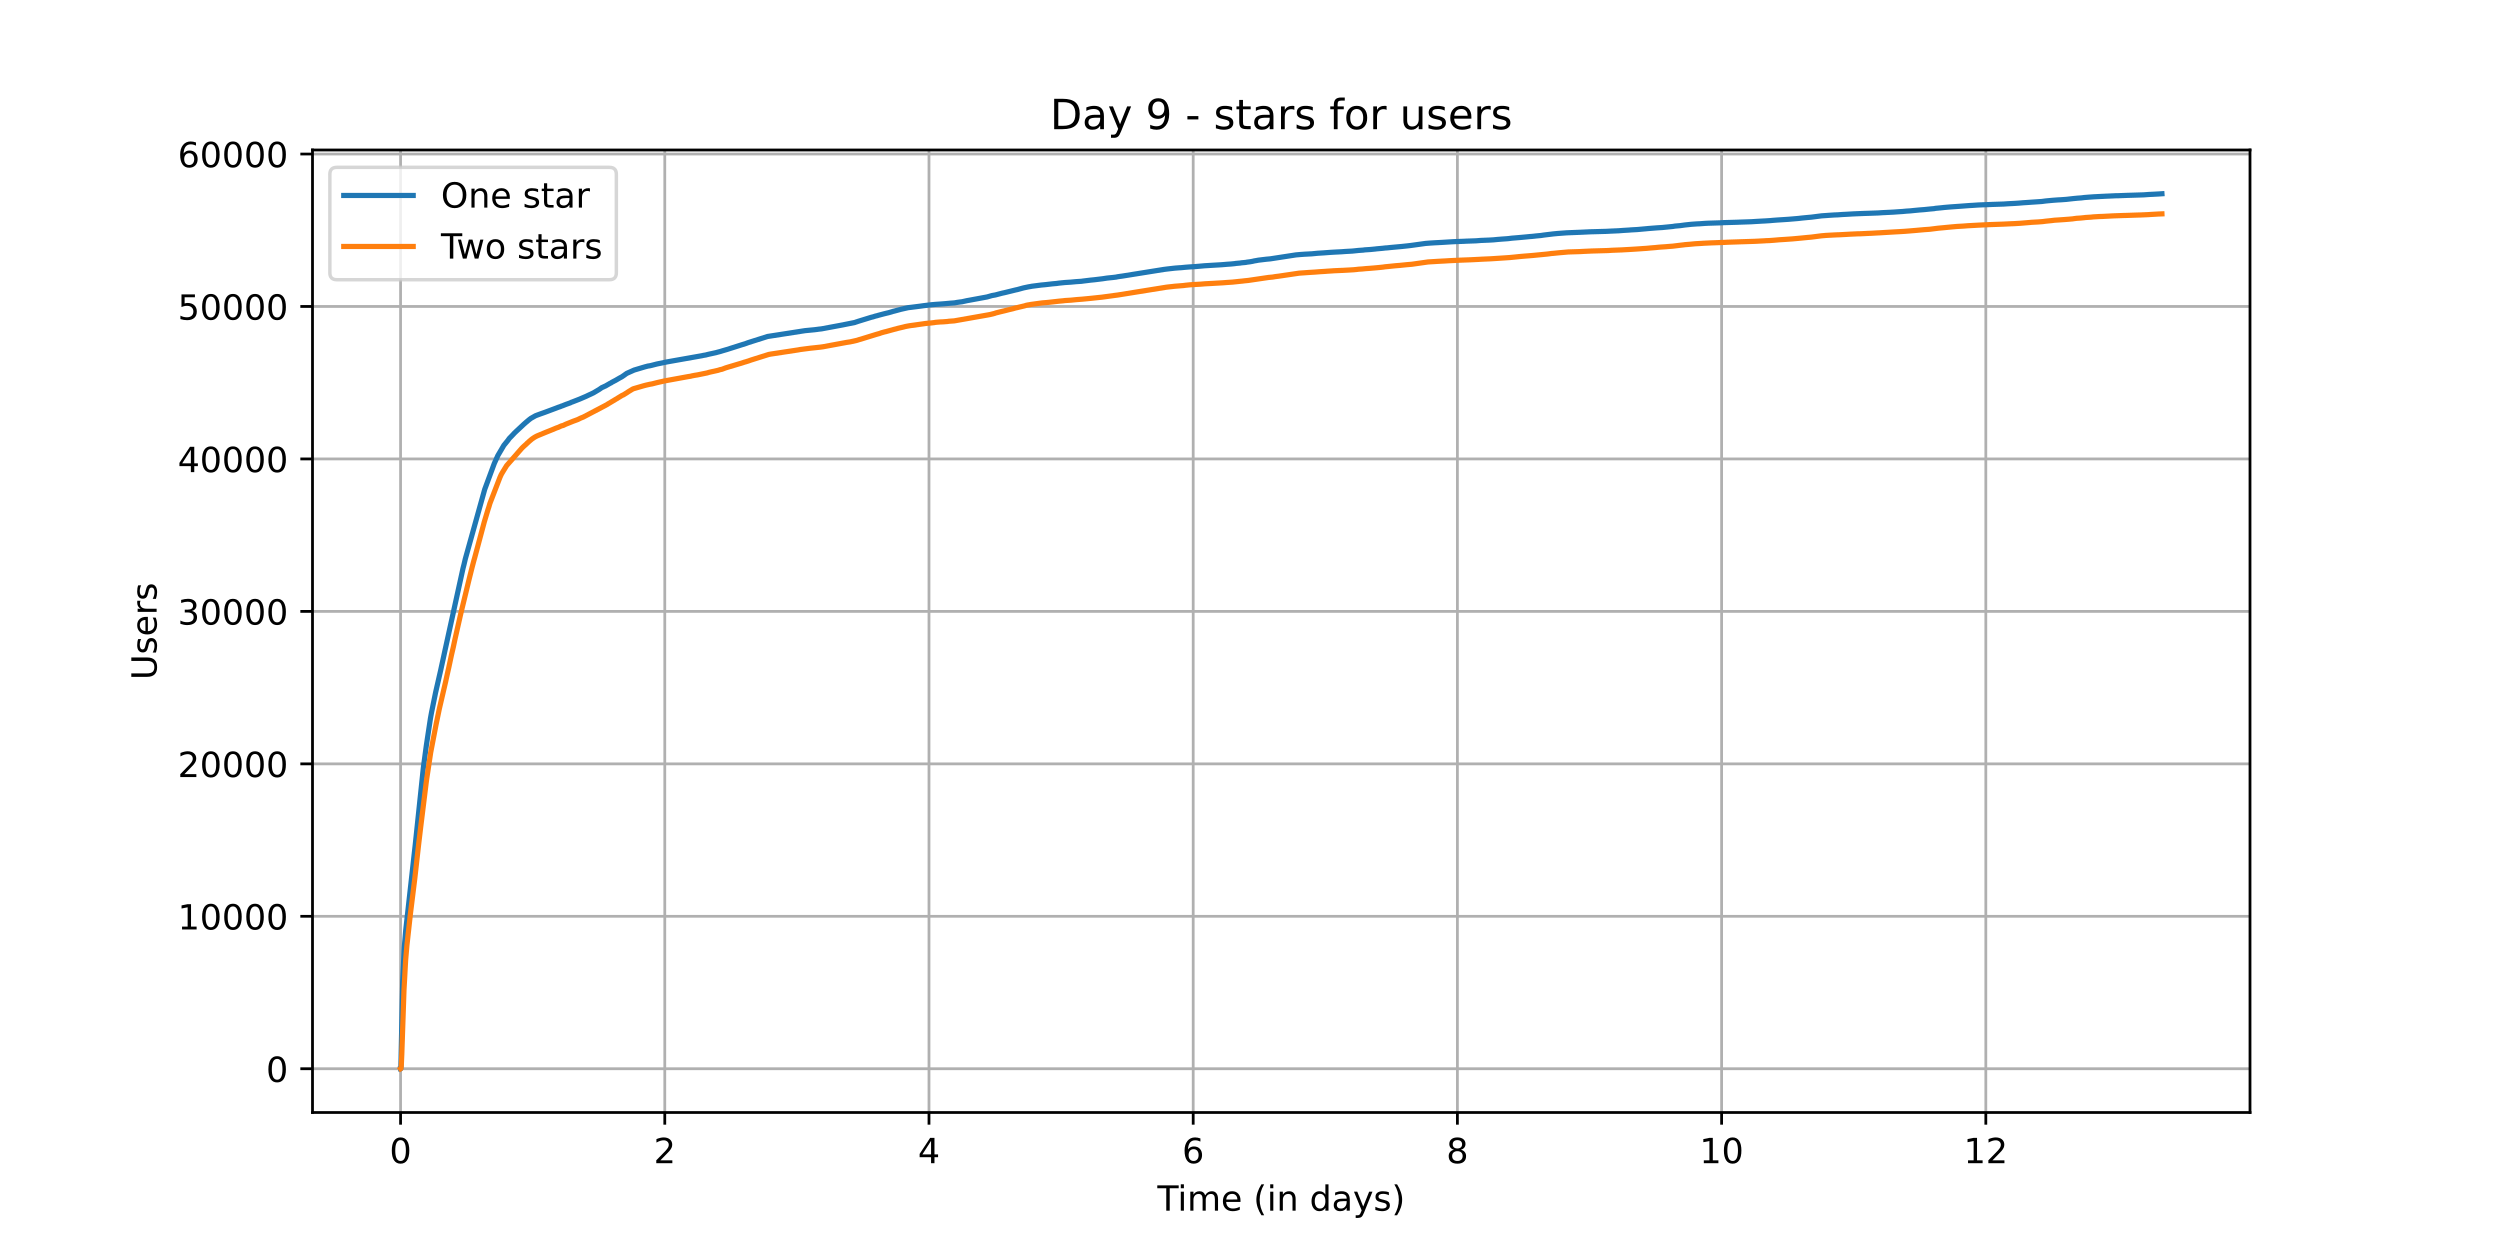 <?xml version="1.0" encoding="utf-8" standalone="no"?>
<!DOCTYPE svg PUBLIC "-//W3C//DTD SVG 1.1//EN"
  "http://www.w3.org/Graphics/SVG/1.1/DTD/svg11.dtd">
<!-- Created with matplotlib (https://matplotlib.org/) -->
<svg height="360pt" version="1.1" viewBox="0 0 720 360" width="720pt" xmlns="http://www.w3.org/2000/svg" xmlns:xlink="http://www.w3.org/1999/xlink">
 <defs>
  <style type="text/css">*{stroke-linecap:butt;stroke-linejoin:round;}</style>
 </defs>
 <g id="figure_1">
  <g id="patch_1">
   <path d="M 0 360 
L 720 360 
L 720 0 
L 0 0 
z
" style="fill:#ffffff;"/>
  </g>
  <g id="axes_1">
   <g id="patch_2">
    <path d="M 90 320.4 
L 648 320.4 
L 648 43.2 
L 90 43.2 
z
" style="fill:#ffffff;"/>
   </g>
   <g id="matplotlib.axis_1">
    <g id="xtick_1">
     <g id="line2d_1">
      <path clip-path="url(#p2c0471c2f9)" d="M 115.364 320.4 
L 115.364 43.2 
" style="fill:none;stroke:#b0b0b0;stroke-linecap:square;stroke-width:0.8;"/>
     </g>
     <g id="line2d_2">
      <defs>
       <path d="M 0 0 
L 0 3.5 
" id="m40b44bd8a4" style="stroke:#000000;stroke-width:0.8;"/>
      </defs>
      <g>
       <use style="stroke:#000000;stroke-width:0.8;" x="115.364" xlink:href="#m40b44bd8a4" y="320.4"/>
      </g>
     </g>
     <g id="text_1">
      <!-- 0 -->
      <g transform="translate(112.182 334.998)scale(0.1 -0.1)">
       <defs>
        <path d="M 31.781 66.406 
Q 24.172 66.406 20.328 58.906 
Q 16.5 51.422 16.5 36.375 
Q 16.5 21.391 20.328 13.891 
Q 24.172 6.391 31.781 6.391 
Q 39.453 6.391 43.281 13.891 
Q 47.125 21.391 47.125 36.375 
Q 47.125 51.422 43.281 58.906 
Q 39.453 66.406 31.781 66.406 
z
M 31.781 74.219 
Q 44.047 74.219 50.516 64.516 
Q 56.984 54.828 56.984 36.375 
Q 56.984 17.969 50.516 8.266 
Q 44.047 -1.422 31.781 -1.422 
Q 19.531 -1.422 13.062 8.266 
Q 6.594 17.969 6.594 36.375 
Q 6.594 54.828 13.062 64.516 
Q 19.531 74.219 31.781 74.219 
z
" id="DejaVuSans-48"/>
       </defs>
       <use xlink:href="#DejaVuSans-48"/>
      </g>
     </g>
    </g>
    <g id="xtick_2">
     <g id="line2d_3">
      <path clip-path="url(#p2c0471c2f9)" d="M 191.456 320.4 
L 191.456 43.2 
" style="fill:none;stroke:#b0b0b0;stroke-linecap:square;stroke-width:0.8;"/>
     </g>
     <g id="line2d_4">
      <g>
       <use style="stroke:#000000;stroke-width:0.8;" x="191.456" xlink:href="#m40b44bd8a4" y="320.4"/>
      </g>
     </g>
     <g id="text_2">
      <!-- 2 -->
      <g transform="translate(188.274 334.998)scale(0.1 -0.1)">
       <defs>
        <path d="M 19.188 8.297 
L 53.609 8.297 
L 53.609 0 
L 7.328 0 
L 7.328 8.297 
Q 12.938 14.109 22.625 23.891 
Q 32.328 33.688 34.812 36.531 
Q 39.547 41.844 41.422 45.531 
Q 43.312 49.219 43.312 52.781 
Q 43.312 58.594 39.234 62.25 
Q 35.156 65.922 28.609 65.922 
Q 23.969 65.922 18.812 64.312 
Q 13.672 62.703 7.812 59.422 
L 7.812 69.391 
Q 13.766 71.781 18.938 73 
Q 24.125 74.219 28.422 74.219 
Q 39.75 74.219 46.484 68.547 
Q 53.219 62.891 53.219 53.422 
Q 53.219 48.922 51.531 44.891 
Q 49.859 40.875 45.406 35.406 
Q 44.188 33.984 37.641 27.219 
Q 31.109 20.453 19.188 8.297 
z
" id="DejaVuSans-50"/>
       </defs>
       <use xlink:href="#DejaVuSans-50"/>
      </g>
     </g>
    </g>
    <g id="xtick_3">
     <g id="line2d_5">
      <path clip-path="url(#p2c0471c2f9)" d="M 267.548 320.4 
L 267.548 43.2 
" style="fill:none;stroke:#b0b0b0;stroke-linecap:square;stroke-width:0.8;"/>
     </g>
     <g id="line2d_6">
      <g>
       <use style="stroke:#000000;stroke-width:0.8;" x="267.548" xlink:href="#m40b44bd8a4" y="320.4"/>
      </g>
     </g>
     <g id="text_3">
      <!-- 4 -->
      <g transform="translate(264.366 334.998)scale(0.1 -0.1)">
       <defs>
        <path d="M 37.797 64.312 
L 12.891 25.391 
L 37.797 25.391 
z
M 35.203 72.906 
L 47.609 72.906 
L 47.609 25.391 
L 58.016 25.391 
L 58.016 17.188 
L 47.609 17.188 
L 47.609 0 
L 37.797 0 
L 37.797 17.188 
L 4.891 17.188 
L 4.891 26.703 
z
" id="DejaVuSans-52"/>
       </defs>
       <use xlink:href="#DejaVuSans-52"/>
      </g>
     </g>
    </g>
    <g id="xtick_4">
     <g id="line2d_7">
      <path clip-path="url(#p2c0471c2f9)" d="M 343.64 320.4 
L 343.64 43.2 
" style="fill:none;stroke:#b0b0b0;stroke-linecap:square;stroke-width:0.8;"/>
     </g>
     <g id="line2d_8">
      <g>
       <use style="stroke:#000000;stroke-width:0.8;" x="343.64" xlink:href="#m40b44bd8a4" y="320.4"/>
      </g>
     </g>
     <g id="text_4">
      <!-- 6 -->
      <g transform="translate(340.458 334.998)scale(0.1 -0.1)">
       <defs>
        <path d="M 33.016 40.375 
Q 26.375 40.375 22.484 35.828 
Q 18.609 31.297 18.609 23.391 
Q 18.609 15.531 22.484 10.953 
Q 26.375 6.391 33.016 6.391 
Q 39.656 6.391 43.531 10.953 
Q 47.406 15.531 47.406 23.391 
Q 47.406 31.297 43.531 35.828 
Q 39.656 40.375 33.016 40.375 
z
M 52.594 71.297 
L 52.594 62.312 
Q 48.875 64.062 45.094 64.984 
Q 41.312 65.922 37.594 65.922 
Q 27.828 65.922 22.672 59.328 
Q 17.531 52.734 16.797 39.406 
Q 19.672 43.656 24.016 45.922 
Q 28.375 48.188 33.594 48.188 
Q 44.578 48.188 50.953 41.516 
Q 57.328 34.859 57.328 23.391 
Q 57.328 12.156 50.688 5.359 
Q 44.047 -1.422 33.016 -1.422 
Q 20.359 -1.422 13.672 8.266 
Q 6.984 17.969 6.984 36.375 
Q 6.984 53.656 15.188 63.938 
Q 23.391 74.219 37.203 74.219 
Q 40.922 74.219 44.703 73.484 
Q 48.484 72.75 52.594 71.297 
z
" id="DejaVuSans-54"/>
       </defs>
       <use xlink:href="#DejaVuSans-54"/>
      </g>
     </g>
    </g>
    <g id="xtick_5">
     <g id="line2d_9">
      <path clip-path="url(#p2c0471c2f9)" d="M 419.731 320.4 
L 419.731 43.2 
" style="fill:none;stroke:#b0b0b0;stroke-linecap:square;stroke-width:0.8;"/>
     </g>
     <g id="line2d_10">
      <g>
       <use style="stroke:#000000;stroke-width:0.8;" x="419.731" xlink:href="#m40b44bd8a4" y="320.4"/>
      </g>
     </g>
     <g id="text_5">
      <!-- 8 -->
      <g transform="translate(416.55 334.998)scale(0.1 -0.1)">
       <defs>
        <path d="M 31.781 34.625 
Q 24.75 34.625 20.719 30.859 
Q 16.703 27.094 16.703 20.516 
Q 16.703 13.922 20.719 10.156 
Q 24.75 6.391 31.781 6.391 
Q 38.812 6.391 42.859 10.172 
Q 46.922 13.969 46.922 20.516 
Q 46.922 27.094 42.891 30.859 
Q 38.875 34.625 31.781 34.625 
z
M 21.922 38.812 
Q 15.578 40.375 12.031 44.719 
Q 8.5 49.078 8.5 55.328 
Q 8.5 64.062 14.719 69.141 
Q 20.953 74.219 31.781 74.219 
Q 42.672 74.219 48.875 69.141 
Q 55.078 64.062 55.078 55.328 
Q 55.078 49.078 51.531 44.719 
Q 48 40.375 41.703 38.812 
Q 48.828 37.156 52.797 32.312 
Q 56.781 27.484 56.781 20.516 
Q 56.781 9.906 50.312 4.234 
Q 43.844 -1.422 31.781 -1.422 
Q 19.734 -1.422 13.25 4.234 
Q 6.781 9.906 6.781 20.516 
Q 6.781 27.484 10.781 32.312 
Q 14.797 37.156 21.922 38.812 
z
M 18.312 54.391 
Q 18.312 48.734 21.844 45.562 
Q 25.391 42.391 31.781 42.391 
Q 38.141 42.391 41.719 45.562 
Q 45.312 48.734 45.312 54.391 
Q 45.312 60.062 41.719 63.234 
Q 38.141 66.406 31.781 66.406 
Q 25.391 66.406 21.844 63.234 
Q 18.312 60.062 18.312 54.391 
z
" id="DejaVuSans-56"/>
       </defs>
       <use xlink:href="#DejaVuSans-56"/>
      </g>
     </g>
    </g>
    <g id="xtick_6">
     <g id="line2d_11">
      <path clip-path="url(#p2c0471c2f9)" d="M 495.823 320.4 
L 495.823 43.2 
" style="fill:none;stroke:#b0b0b0;stroke-linecap:square;stroke-width:0.8;"/>
     </g>
     <g id="line2d_12">
      <g>
       <use style="stroke:#000000;stroke-width:0.8;" x="495.823" xlink:href="#m40b44bd8a4" y="320.4"/>
      </g>
     </g>
     <g id="text_6">
      <!-- 10 -->
      <g transform="translate(489.461 334.998)scale(0.1 -0.1)">
       <defs>
        <path d="M 12.406 8.297 
L 28.516 8.297 
L 28.516 63.922 
L 10.984 60.406 
L 10.984 69.391 
L 28.422 72.906 
L 38.281 72.906 
L 38.281 8.297 
L 54.391 8.297 
L 54.391 0 
L 12.406 0 
z
" id="DejaVuSans-49"/>
       </defs>
       <use xlink:href="#DejaVuSans-49"/>
       <use x="63.623" xlink:href="#DejaVuSans-48"/>
      </g>
     </g>
    </g>
    <g id="xtick_7">
     <g id="line2d_13">
      <path clip-path="url(#p2c0471c2f9)" d="M 571.915 320.4 
L 571.915 43.2 
" style="fill:none;stroke:#b0b0b0;stroke-linecap:square;stroke-width:0.8;"/>
     </g>
     <g id="line2d_14">
      <g>
       <use style="stroke:#000000;stroke-width:0.8;" x="571.915" xlink:href="#m40b44bd8a4" y="320.4"/>
      </g>
     </g>
     <g id="text_7">
      <!-- 12 -->
      <g transform="translate(565.553 334.998)scale(0.1 -0.1)">
       <use xlink:href="#DejaVuSans-49"/>
       <use x="63.623" xlink:href="#DejaVuSans-50"/>
      </g>
     </g>
    </g>
    <g id="text_8">
     <!-- Time (in days) -->
     <g transform="translate(333.327 348.677)scale(0.1 -0.1)">
      <defs>
       <path d="M -0.297 72.906 
L 61.375 72.906 
L 61.375 64.594 
L 35.5 64.594 
L 35.5 0 
L 25.594 0 
L 25.594 64.594 
L -0.297 64.594 
z
" id="DejaVuSans-84"/>
       <path d="M 9.422 54.688 
L 18.406 54.688 
L 18.406 0 
L 9.422 0 
z
M 9.422 75.984 
L 18.406 75.984 
L 18.406 64.594 
L 9.422 64.594 
z
" id="DejaVuSans-105"/>
       <path d="M 52 44.188 
Q 55.375 50.25 60.062 53.125 
Q 64.75 56 71.094 56 
Q 79.641 56 84.281 50.016 
Q 88.922 44.047 88.922 33.016 
L 88.922 0 
L 79.891 0 
L 79.891 32.719 
Q 79.891 40.578 77.094 44.375 
Q 74.312 48.188 68.609 48.188 
Q 61.625 48.188 57.562 43.547 
Q 53.516 38.922 53.516 30.906 
L 53.516 0 
L 44.484 0 
L 44.484 32.719 
Q 44.484 40.625 41.703 44.406 
Q 38.922 48.188 33.109 48.188 
Q 26.219 48.188 22.156 43.531 
Q 18.109 38.875 18.109 30.906 
L 18.109 0 
L 9.078 0 
L 9.078 54.688 
L 18.109 54.688 
L 18.109 46.188 
Q 21.188 51.219 25.484 53.609 
Q 29.781 56 35.688 56 
Q 41.656 56 45.828 52.969 
Q 50 49.953 52 44.188 
z
" id="DejaVuSans-109"/>
       <path d="M 56.203 29.594 
L 56.203 25.203 
L 14.891 25.203 
Q 15.484 15.922 20.484 11.062 
Q 25.484 6.203 34.422 6.203 
Q 39.594 6.203 44.453 7.469 
Q 49.312 8.734 54.109 11.281 
L 54.109 2.781 
Q 49.266 0.734 44.188 -0.344 
Q 39.109 -1.422 33.891 -1.422 
Q 20.797 -1.422 13.156 6.188 
Q 5.516 13.812 5.516 26.812 
Q 5.516 40.234 12.766 48.109 
Q 20.016 56 32.328 56 
Q 43.359 56 49.781 48.891 
Q 56.203 41.797 56.203 29.594 
z
M 47.219 32.234 
Q 47.125 39.594 43.094 43.984 
Q 39.062 48.391 32.422 48.391 
Q 24.906 48.391 20.391 44.141 
Q 15.875 39.891 15.188 32.172 
z
" id="DejaVuSans-101"/>
       <path id="DejaVuSans-32"/>
       <path d="M 31 75.875 
Q 24.469 64.656 21.281 53.656 
Q 18.109 42.672 18.109 31.391 
Q 18.109 20.125 21.312 9.062 
Q 24.516 -2 31 -13.188 
L 23.188 -13.188 
Q 15.875 -1.703 12.234 9.375 
Q 8.594 20.453 8.594 31.391 
Q 8.594 42.281 12.203 53.312 
Q 15.828 64.359 23.188 75.875 
z
" id="DejaVuSans-40"/>
       <path d="M 54.891 33.016 
L 54.891 0 
L 45.906 0 
L 45.906 32.719 
Q 45.906 40.484 42.875 44.328 
Q 39.844 48.188 33.797 48.188 
Q 26.516 48.188 22.312 43.547 
Q 18.109 38.922 18.109 30.906 
L 18.109 0 
L 9.078 0 
L 9.078 54.688 
L 18.109 54.688 
L 18.109 46.188 
Q 21.344 51.125 25.703 53.562 
Q 30.078 56 35.797 56 
Q 45.219 56 50.047 50.172 
Q 54.891 44.344 54.891 33.016 
z
" id="DejaVuSans-110"/>
       <path d="M 45.406 46.391 
L 45.406 75.984 
L 54.391 75.984 
L 54.391 0 
L 45.406 0 
L 45.406 8.203 
Q 42.578 3.328 38.25 0.953 
Q 33.938 -1.422 27.875 -1.422 
Q 17.969 -1.422 11.734 6.484 
Q 5.516 14.406 5.516 27.297 
Q 5.516 40.188 11.734 48.094 
Q 17.969 56 27.875 56 
Q 33.938 56 38.25 53.625 
Q 42.578 51.266 45.406 46.391 
z
M 14.797 27.297 
Q 14.797 17.391 18.875 11.75 
Q 22.953 6.109 30.078 6.109 
Q 37.203 6.109 41.297 11.75 
Q 45.406 17.391 45.406 27.297 
Q 45.406 37.203 41.297 42.844 
Q 37.203 48.484 30.078 48.484 
Q 22.953 48.484 18.875 42.844 
Q 14.797 37.203 14.797 27.297 
z
" id="DejaVuSans-100"/>
       <path d="M 34.281 27.484 
Q 23.391 27.484 19.188 25 
Q 14.984 22.516 14.984 16.5 
Q 14.984 11.719 18.141 8.906 
Q 21.297 6.109 26.703 6.109 
Q 34.188 6.109 38.703 11.406 
Q 43.219 16.703 43.219 25.484 
L 43.219 27.484 
z
M 52.203 31.203 
L 52.203 0 
L 43.219 0 
L 43.219 8.297 
Q 40.141 3.328 35.547 0.953 
Q 30.953 -1.422 24.312 -1.422 
Q 15.922 -1.422 10.953 3.297 
Q 6 8.016 6 15.922 
Q 6 25.141 12.172 29.828 
Q 18.359 34.516 30.609 34.516 
L 43.219 34.516 
L 43.219 35.406 
Q 43.219 41.609 39.141 45 
Q 35.062 48.391 27.688 48.391 
Q 23 48.391 18.547 47.266 
Q 14.109 46.141 10.016 43.891 
L 10.016 52.203 
Q 14.938 54.109 19.578 55.047 
Q 24.219 56 28.609 56 
Q 40.484 56 46.344 49.844 
Q 52.203 43.703 52.203 31.203 
z
" id="DejaVuSans-97"/>
       <path d="M 32.172 -5.078 
Q 28.375 -14.844 24.75 -17.812 
Q 21.141 -20.797 15.094 -20.797 
L 7.906 -20.797 
L 7.906 -13.281 
L 13.188 -13.281 
Q 16.891 -13.281 18.938 -11.516 
Q 21 -9.766 23.484 -3.219 
L 25.094 0.875 
L 2.984 54.688 
L 12.5 54.688 
L 29.594 11.922 
L 46.688 54.688 
L 56.203 54.688 
z
" id="DejaVuSans-121"/>
       <path d="M 44.281 53.078 
L 44.281 44.578 
Q 40.484 46.531 36.375 47.5 
Q 32.281 48.484 27.875 48.484 
Q 21.188 48.484 17.844 46.438 
Q 14.5 44.391 14.5 40.281 
Q 14.5 37.156 16.891 35.375 
Q 19.281 33.594 26.516 31.984 
L 29.594 31.297 
Q 39.156 29.25 43.188 25.516 
Q 47.219 21.781 47.219 15.094 
Q 47.219 7.469 41.188 3.016 
Q 35.156 -1.422 24.609 -1.422 
Q 20.219 -1.422 15.453 -0.562 
Q 10.688 0.297 5.422 2 
L 5.422 11.281 
Q 10.406 8.688 15.234 7.391 
Q 20.062 6.109 24.812 6.109 
Q 31.156 6.109 34.562 8.281 
Q 37.984 10.453 37.984 14.406 
Q 37.984 18.062 35.516 20.016 
Q 33.062 21.969 24.703 23.781 
L 21.578 24.516 
Q 13.234 26.266 9.516 29.906 
Q 5.812 33.547 5.812 39.891 
Q 5.812 47.609 11.281 51.797 
Q 16.75 56 26.812 56 
Q 31.781 56 36.172 55.266 
Q 40.578 54.547 44.281 53.078 
z
" id="DejaVuSans-115"/>
       <path d="M 8.016 75.875 
L 15.828 75.875 
Q 23.141 64.359 26.781 53.312 
Q 30.422 42.281 30.422 31.391 
Q 30.422 20.453 26.781 9.375 
Q 23.141 -1.703 15.828 -13.188 
L 8.016 -13.188 
Q 14.5 -2 17.703 9.062 
Q 20.906 20.125 20.906 31.391 
Q 20.906 42.672 17.703 53.656 
Q 14.5 64.656 8.016 75.875 
z
" id="DejaVuSans-41"/>
      </defs>
      <use xlink:href="#DejaVuSans-84"/>
      <use x="57.959" xlink:href="#DejaVuSans-105"/>
      <use x="85.742" xlink:href="#DejaVuSans-109"/>
      <use x="183.154" xlink:href="#DejaVuSans-101"/>
      <use x="244.678" xlink:href="#DejaVuSans-32"/>
      <use x="276.465" xlink:href="#DejaVuSans-40"/>
      <use x="315.479" xlink:href="#DejaVuSans-105"/>
      <use x="343.262" xlink:href="#DejaVuSans-110"/>
      <use x="406.641" xlink:href="#DejaVuSans-32"/>
      <use x="438.428" xlink:href="#DejaVuSans-100"/>
      <use x="501.904" xlink:href="#DejaVuSans-97"/>
      <use x="563.184" xlink:href="#DejaVuSans-121"/>
      <use x="622.363" xlink:href="#DejaVuSans-115"/>
      <use x="674.463" xlink:href="#DejaVuSans-41"/>
     </g>
    </g>
   </g>
   <g id="matplotlib.axis_2">
    <g id="ytick_1">
     <g id="line2d_15">
      <path clip-path="url(#p2c0471c2f9)" d="M 90 307.8 
L 648 307.8 
" style="fill:none;stroke:#b0b0b0;stroke-linecap:square;stroke-width:0.8;"/>
     </g>
     <g id="line2d_16">
      <defs>
       <path d="M 0 0 
L -3.5 0 
" id="m65e3888f78" style="stroke:#000000;stroke-width:0.8;"/>
      </defs>
      <g>
       <use style="stroke:#000000;stroke-width:0.8;" x="90" xlink:href="#m65e3888f78" y="307.8"/>
      </g>
     </g>
     <g id="text_9">
      <!-- 0 -->
      <g transform="translate(76.638 311.599)scale(0.1 -0.1)">
       <use xlink:href="#DejaVuSans-48"/>
      </g>
     </g>
    </g>
    <g id="ytick_2">
     <g id="line2d_17">
      <path clip-path="url(#p2c0471c2f9)" d="M 90 263.894 
L 648 263.894 
" style="fill:none;stroke:#b0b0b0;stroke-linecap:square;stroke-width:0.8;"/>
     </g>
     <g id="line2d_18">
      <g>
       <use style="stroke:#000000;stroke-width:0.8;" x="90" xlink:href="#m65e3888f78" y="263.894"/>
      </g>
     </g>
     <g id="text_10">
      <!-- 10000 -->
      <g transform="translate(51.188 267.693)scale(0.1 -0.1)">
       <use xlink:href="#DejaVuSans-49"/>
       <use x="63.623" xlink:href="#DejaVuSans-48"/>
       <use x="127.246" xlink:href="#DejaVuSans-48"/>
       <use x="190.869" xlink:href="#DejaVuSans-48"/>
       <use x="254.492" xlink:href="#DejaVuSans-48"/>
      </g>
     </g>
    </g>
    <g id="ytick_3">
     <g id="line2d_19">
      <path clip-path="url(#p2c0471c2f9)" d="M 90 219.987 
L 648 219.987 
" style="fill:none;stroke:#b0b0b0;stroke-linecap:square;stroke-width:0.8;"/>
     </g>
     <g id="line2d_20">
      <g>
       <use style="stroke:#000000;stroke-width:0.8;" x="90" xlink:href="#m65e3888f78" y="219.987"/>
      </g>
     </g>
     <g id="text_11">
      <!-- 20000 -->
      <g transform="translate(51.188 223.787)scale(0.1 -0.1)">
       <use xlink:href="#DejaVuSans-50"/>
       <use x="63.623" xlink:href="#DejaVuSans-48"/>
       <use x="127.246" xlink:href="#DejaVuSans-48"/>
       <use x="190.869" xlink:href="#DejaVuSans-48"/>
       <use x="254.492" xlink:href="#DejaVuSans-48"/>
      </g>
     </g>
    </g>
    <g id="ytick_4">
     <g id="line2d_21">
      <path clip-path="url(#p2c0471c2f9)" d="M 90 176.081 
L 648 176.081 
" style="fill:none;stroke:#b0b0b0;stroke-linecap:square;stroke-width:0.8;"/>
     </g>
     <g id="line2d_22">
      <g>
       <use style="stroke:#000000;stroke-width:0.8;" x="90" xlink:href="#m65e3888f78" y="176.081"/>
      </g>
     </g>
     <g id="text_12">
      <!-- 30000 -->
      <g transform="translate(51.188 179.88)scale(0.1 -0.1)">
       <defs>
        <path d="M 40.578 39.312 
Q 47.656 37.797 51.625 33 
Q 55.609 28.219 55.609 21.188 
Q 55.609 10.406 48.188 4.484 
Q 40.766 -1.422 27.094 -1.422 
Q 22.516 -1.422 17.656 -0.516 
Q 12.797 0.391 7.625 2.203 
L 7.625 11.719 
Q 11.719 9.328 16.594 8.109 
Q 21.484 6.891 26.812 6.891 
Q 36.078 6.891 40.938 10.547 
Q 45.797 14.203 45.797 21.188 
Q 45.797 27.641 41.281 31.266 
Q 36.766 34.906 28.719 34.906 
L 20.219 34.906 
L 20.219 43.016 
L 29.109 43.016 
Q 36.375 43.016 40.234 45.922 
Q 44.094 48.828 44.094 54.297 
Q 44.094 59.906 40.109 62.906 
Q 36.141 65.922 28.719 65.922 
Q 24.656 65.922 20.016 65.031 
Q 15.375 64.156 9.812 62.312 
L 9.812 71.094 
Q 15.438 72.656 20.344 73.438 
Q 25.25 74.219 29.594 74.219 
Q 40.828 74.219 47.359 69.109 
Q 53.906 64.016 53.906 55.328 
Q 53.906 49.266 50.438 45.094 
Q 46.969 40.922 40.578 39.312 
z
" id="DejaVuSans-51"/>
       </defs>
       <use xlink:href="#DejaVuSans-51"/>
       <use x="63.623" xlink:href="#DejaVuSans-48"/>
       <use x="127.246" xlink:href="#DejaVuSans-48"/>
       <use x="190.869" xlink:href="#DejaVuSans-48"/>
       <use x="254.492" xlink:href="#DejaVuSans-48"/>
      </g>
     </g>
    </g>
    <g id="ytick_5">
     <g id="line2d_23">
      <path clip-path="url(#p2c0471c2f9)" d="M 90 132.175 
L 648 132.175 
" style="fill:none;stroke:#b0b0b0;stroke-linecap:square;stroke-width:0.8;"/>
     </g>
     <g id="line2d_24">
      <g>
       <use style="stroke:#000000;stroke-width:0.8;" x="90" xlink:href="#m65e3888f78" y="132.175"/>
      </g>
     </g>
     <g id="text_13">
      <!-- 40000 -->
      <g transform="translate(51.188 135.974)scale(0.1 -0.1)">
       <use xlink:href="#DejaVuSans-52"/>
       <use x="63.623" xlink:href="#DejaVuSans-48"/>
       <use x="127.246" xlink:href="#DejaVuSans-48"/>
       <use x="190.869" xlink:href="#DejaVuSans-48"/>
       <use x="254.492" xlink:href="#DejaVuSans-48"/>
      </g>
     </g>
    </g>
    <g id="ytick_6">
     <g id="line2d_25">
      <path clip-path="url(#p2c0471c2f9)" d="M 90 88.269 
L 648 88.269 
" style="fill:none;stroke:#b0b0b0;stroke-linecap:square;stroke-width:0.8;"/>
     </g>
     <g id="line2d_26">
      <g>
       <use style="stroke:#000000;stroke-width:0.8;" x="90" xlink:href="#m65e3888f78" y="88.269"/>
      </g>
     </g>
     <g id="text_14">
      <!-- 50000 -->
      <g transform="translate(51.188 92.068)scale(0.1 -0.1)">
       <defs>
        <path d="M 10.797 72.906 
L 49.516 72.906 
L 49.516 64.594 
L 19.828 64.594 
L 19.828 46.734 
Q 21.969 47.469 24.109 47.828 
Q 26.266 48.188 28.422 48.188 
Q 40.625 48.188 47.75 41.5 
Q 54.891 34.812 54.891 23.391 
Q 54.891 11.625 47.562 5.094 
Q 40.234 -1.422 26.906 -1.422 
Q 22.312 -1.422 17.547 -0.641 
Q 12.797 0.141 7.719 1.703 
L 7.719 11.625 
Q 12.109 9.234 16.797 8.062 
Q 21.484 6.891 26.703 6.891 
Q 35.156 6.891 40.078 11.328 
Q 45.016 15.766 45.016 23.391 
Q 45.016 31 40.078 35.438 
Q 35.156 39.891 26.703 39.891 
Q 22.75 39.891 18.812 39.016 
Q 14.891 38.141 10.797 36.281 
z
" id="DejaVuSans-53"/>
       </defs>
       <use xlink:href="#DejaVuSans-53"/>
       <use x="63.623" xlink:href="#DejaVuSans-48"/>
       <use x="127.246" xlink:href="#DejaVuSans-48"/>
       <use x="190.869" xlink:href="#DejaVuSans-48"/>
       <use x="254.492" xlink:href="#DejaVuSans-48"/>
      </g>
     </g>
    </g>
    <g id="ytick_7">
     <g id="line2d_27">
      <path clip-path="url(#p2c0471c2f9)" d="M 90 44.362 
L 648 44.362 
" style="fill:none;stroke:#b0b0b0;stroke-linecap:square;stroke-width:0.8;"/>
     </g>
     <g id="line2d_28">
      <g>
       <use style="stroke:#000000;stroke-width:0.8;" x="90" xlink:href="#m65e3888f78" y="44.362"/>
      </g>
     </g>
     <g id="text_15">
      <!-- 60000 -->
      <g transform="translate(51.188 48.162)scale(0.1 -0.1)">
       <use xlink:href="#DejaVuSans-54"/>
       <use x="63.623" xlink:href="#DejaVuSans-48"/>
       <use x="127.246" xlink:href="#DejaVuSans-48"/>
       <use x="190.869" xlink:href="#DejaVuSans-48"/>
       <use x="254.492" xlink:href="#DejaVuSans-48"/>
      </g>
     </g>
    </g>
    <g id="text_16">
     <!-- Users -->
     <g transform="translate(45.108 195.801)rotate(-90)scale(0.1 -0.1)">
      <defs>
       <path d="M 8.688 72.906 
L 18.609 72.906 
L 18.609 28.609 
Q 18.609 16.891 22.844 11.734 
Q 27.094 6.594 36.625 6.594 
Q 46.094 6.594 50.344 11.734 
Q 54.594 16.891 54.594 28.609 
L 54.594 72.906 
L 64.5 72.906 
L 64.5 27.391 
Q 64.5 13.141 57.438 5.859 
Q 50.391 -1.422 36.625 -1.422 
Q 22.797 -1.422 15.734 5.859 
Q 8.688 13.141 8.688 27.391 
z
" id="DejaVuSans-85"/>
       <path d="M 41.109 46.297 
Q 39.594 47.172 37.812 47.578 
Q 36.031 48 33.891 48 
Q 26.266 48 22.188 43.047 
Q 18.109 38.094 18.109 28.812 
L 18.109 0 
L 9.078 0 
L 9.078 54.688 
L 18.109 54.688 
L 18.109 46.188 
Q 20.953 51.172 25.484 53.578 
Q 30.031 56 36.531 56 
Q 37.453 56 38.578 55.875 
Q 39.703 55.766 41.062 55.516 
z
" id="DejaVuSans-114"/>
      </defs>
      <use xlink:href="#DejaVuSans-85"/>
      <use x="73.193" xlink:href="#DejaVuSans-115"/>
      <use x="125.293" xlink:href="#DejaVuSans-101"/>
      <use x="186.816" xlink:href="#DejaVuSans-114"/>
      <use x="227.93" xlink:href="#DejaVuSans-115"/>
     </g>
    </g>
   </g>
   <g id="line2d_29">
    <path clip-path="url(#p2c0471c2f9)" d="M 115.364 307.8 
L 115.403 307.796 
L 115.455 307.225 
L 115.586 301.016 
L 115.979 282.51 
L 116.424 272.978 
L 116.843 267.995 
L 119.592 243.289 
L 121.923 221.138 
L 122.787 214.706 
L 123.965 206.93 
L 124.253 205.332 
L 125.457 199.417 
L 126.897 193.117 
L 127.264 191.418 
L 127.63 189.767 
L 128.128 187.444 
L 133.342 163.708 
L 133.63 162.58 
L 134.022 160.92 
L 139.601 140.925 
L 142.351 133.488 
L 143.373 131.222 
L 145.128 128.232 
L 145.285 128.052 
L 145.652 127.596 
L 146.28 126.823 
L 146.673 126.27 
L 147.407 125.519 
L 147.957 124.939 
L 148.062 124.812 
L 148.533 124.355 
L 150.89 122.156 
L 151.544 121.58 
L 152.409 120.856 
L 152.906 120.483 
L 154.215 119.741 
L 154.687 119.556 
L 155.604 119.218 
L 156.18 119.016 
L 157.047 118.705 
L 160.253 117.506 
L 160.75 117.308 
L 161.382 117.102 
L 161.644 116.979 
L 161.958 116.878 
L 163.084 116.43 
L 163.398 116.325 
L 163.713 116.206 
L 164.263 116.017 
L 164.498 115.877 
L 164.891 115.741 
L 166.882 114.964 
L 168.377 114.323 
L 168.797 114.143 
L 169.609 113.752 
L 170.159 113.506 
L 170.945 113.128 
L 172.543 112.176 
L 172.857 111.961 
L 173.328 111.631 
L 173.695 111.478 
L 173.983 111.333 
L 174.376 111.166 
L 174.926 110.845 
L 175.345 110.604 
L 175.712 110.389 
L 175.974 110.279 
L 176.236 110.086 
L 176.524 109.945 
L 176.865 109.756 
L 177.18 109.603 
L 178.49 108.843 
L 179.066 108.54 
L 179.905 107.965 
L 180.01 107.877 
L 180.508 107.53 
L 182.631 106.578 
L 185.801 105.634 
L 186.22 105.528 
L 186.535 105.436 
L 187.19 105.335 
L 187.635 105.23 
L 189.154 104.839 
L 192.009 104.246 
L 192.375 104.18 
L 202.168 102.442 
L 202.614 102.341 
L 203.248 102.24 
L 203.64 102.134 
L 204.086 102.025 
L 206.233 101.555 
L 206.495 101.476 
L 207.542 101.199 
L 207.909 101.081 
L 208.721 100.839 
L 209.271 100.681 
L 214.9 98.894 
L 215.424 98.696 
L 221.055 96.909 
L 231.819 95.232 
L 232.944 95.122 
L 234.568 94.964 
L 235.432 94.855 
L 235.641 94.819 
L 236.61 94.71 
L 242.766 93.564 
L 243.185 93.476 
L 246.222 92.866 
L 246.51 92.752 
L 246.824 92.659 
L 247.113 92.554 
L 250.987 91.36 
L 251.433 91.259 
L 252.113 91.035 
L 252.585 90.929 
L 252.951 90.815 
L 254.522 90.398 
L 254.967 90.288 
L 255.412 90.179 
L 255.884 90.069 
L 256.8 89.81 
L 257.167 89.687 
L 257.612 89.581 
L 259.471 89.077 
L 261.303 88.664 
L 261.591 88.602 
L 262.534 88.493 
L 265.179 88.155 
L 265.938 88.045 
L 268.245 87.764 
L 269.527 87.654 
L 270.653 87.579 
L 272.067 87.47 
L 273.586 87.329 
L 274.947 87.224 
L 275.68 87.088 
L 276.465 86.978 
L 276.989 86.916 
L 277.487 86.811 
L 278.508 86.583 
L 279.137 86.473 
L 284.27 85.525 
L 284.532 85.45 
L 285.474 85.182 
L 285.71 85.116 
L 286.286 85.015 
L 286.548 84.971 
L 286.993 84.866 
L 287.307 84.778 
L 288.485 84.471 
L 288.773 84.401 
L 289.297 84.291 
L 290.711 83.944 
L 291.182 83.83 
L 292.517 83.5 
L 293.015 83.395 
L 294.743 82.921 
L 295.241 82.816 
L 296.157 82.622 
L 296.786 82.517 
L 297.179 82.438 
L 299.875 82.091 
L 301.054 81.981 
L 303.148 81.74 
L 304.326 81.634 
L 304.955 81.542 
L 306.683 81.367 
L 308.385 81.257 
L 309.904 81.116 
L 311.474 81.011 
L 311.736 80.967 
L 314.093 80.677 
L 315.193 80.568 
L 317.471 80.291 
L 318.204 80.181 
L 318.836 80.085 
L 320.564 79.909 
L 321.428 79.804 
L 321.847 79.711 
L 322.528 79.606 
L 323.104 79.531 
L 335.203 77.595 
L 335.989 77.494 
L 336.304 77.455 
L 338.399 77.217 
L 339.761 77.112 
L 340.154 77.095 
L 341.253 76.985 
L 342.562 76.879 
L 344.318 76.77 
L 345.705 76.647 
L 346.936 76.537 
L 351.813 76.243 
L 353.096 76.137 
L 353.384 76.111 
L 354.536 76.032 
L 355.609 75.922 
L 355.976 75.861 
L 357.18 75.755 
L 357.547 75.69 
L 358.751 75.58 
L 359.144 75.501 
L 360.008 75.391 
L 360.741 75.259 
L 361.186 75.149 
L 361.841 75.04 
L 362.417 74.93 
L 364.669 74.658 
L 365.848 74.548 
L 373.234 73.411 
L 374.491 73.301 
L 375.696 73.213 
L 377.792 73.103 
L 379.467 72.937 
L 381.222 72.827 
L 381.667 72.792 
L 383.159 72.682 
L 384.18 72.62 
L 386.301 72.511 
L 387.479 72.423 
L 389.469 72.313 
L 391.276 72.124 
L 392.716 72.019 
L 392.978 71.966 
L 394.601 71.861 
L 395.073 71.817 
L 396.121 71.712 
L 396.435 71.668 
L 397.666 71.558 
L 398.111 71.518 
L 399.054 71.409 
L 399.446 71.391 
L 400.494 71.281 
L 400.965 71.237 
L 402.485 71.097 
L 403.69 70.987 
L 405.498 70.794 
L 406.415 70.684 
L 410.579 70.105 
L 412.02 69.995 
L 413.067 69.929 
L 415.163 69.819 
L 416.21 69.753 
L 417.964 69.644 
L 418.933 69.591 
L 421.762 69.486 
L 422.049 69.464 
L 425.115 69.354 
L 426.425 69.248 
L 429.069 69.139 
L 430.144 69.073 
L 431.269 68.963 
L 432.552 68.858 
L 434.045 68.752 
L 434.542 68.704 
L 435.433 68.594 
L 436.742 68.485 
L 438.025 68.375 
L 439.544 68.234 
L 440.643 68.124 
L 441.062 68.098 
L 442.031 67.997 
L 442.267 67.966 
L 443.839 67.817 
L 444.546 67.707 
L 445.096 67.637 
L 447.35 67.365 
L 448.476 67.255 
L 449.734 67.159 
L 451.226 67.049 
L 452.09 67.014 
L 454.865 66.904 
L 455.756 66.864 
L 458.033 66.755 
L 458.792 66.737 
L 462.72 66.627 
L 463.741 66.57 
L 466.176 66.46 
L 467.407 66.368 
L 469.188 66.258 
L 469.659 66.215 
L 471.596 66.105 
L 473.01 65.977 
L 474.162 65.872 
L 474.634 65.824 
L 476.022 65.714 
L 477.252 65.617 
L 478.771 65.521 
L 479.006 65.495 
L 480.133 65.385 
L 481.783 65.218 
L 482.438 65.108 
L 483.827 64.99 
L 484.639 64.88 
L 485.241 64.796 
L 487.128 64.594 
L 488.674 64.485 
L 489.564 64.445 
L 491.004 64.335 
L 491.947 64.287 
L 495.429 64.177 
L 496.477 64.116 
L 500.3 64.006 
L 501.164 63.971 
L 504.385 63.861 
L 505.484 63.791 
L 507.37 63.681 
L 508.313 63.633 
L 509.936 63.528 
L 510.407 63.479 
L 511.768 63.374 
L 512.187 63.347 
L 513.288 63.277 
L 514.859 63.172 
L 515.278 63.141 
L 516.587 63.031 
L 517.949 62.913 
L 518.891 62.803 
L 520.462 62.649 
L 521.693 62.54 
L 524.626 62.162 
L 526.223 62.052 
L 526.668 62.017 
L 528.37 61.907 
L 529.207 61.877 
L 530.752 61.767 
L 531.669 61.723 
L 533.528 61.613 
L 534.444 61.569 
L 537.167 61.46 
L 537.953 61.438 
L 540.964 61.328 
L 542.089 61.249 
L 544.342 61.139 
L 545.284 61.091 
L 546.855 60.981 
L 547.929 60.911 
L 549.081 60.801 
L 550.128 60.735 
L 551.202 60.625 
L 552.746 60.476 
L 554.161 60.366 
L 555.863 60.191 
L 557.015 60.09 
L 557.434 60.002 
L 558.927 59.861 
L 559.922 59.752 
L 560.367 59.712 
L 561.65 59.602 
L 562.828 59.519 
L 564.399 59.409 
L 565.656 59.313 
L 567.122 59.203 
L 568.143 59.146 
L 569.74 59.036 
L 570.604 59.001 
L 573.406 58.891 
L 573.799 58.873 
L 577.071 58.764 
L 578.223 58.685 
L 580.294 58.575 
L 581.42 58.5 
L 582.703 58.39 
L 583.803 58.32 
L 585.347 58.21 
L 586.473 58.136 
L 587.939 58.035 
L 588.254 58 
L 589.065 57.89 
L 589.536 57.842 
L 590.715 57.732 
L 591.186 57.688 
L 592.652 57.578 
L 593.595 57.53 
L 595.088 57.42 
L 597.157 57.187 
L 598.284 57.078 
L 599.437 56.994 
L 600.301 56.884 
L 601.584 56.783 
L 603.129 56.674 
L 603.522 56.656 
L 604.465 56.608 
L 606.639 56.498 
L 607.005 56.485 
L 609.362 56.375 
L 610.069 56.366 
L 612.87 56.257 
L 613.63 56.239 
L 617.086 56.129 
L 617.479 56.112 
L 618.945 56.002 
L 619.809 55.967 
L 621.798 55.857 
L 622.636 55.8 
L 622.636 55.8 
" style="fill:none;stroke:#1f77b4;stroke-linecap:square;stroke-width:1.5;"/>
   </g>
   <g id="line2d_30">
    <path clip-path="url(#p2c0471c2f9)" d="M 115.364 307.8 
L 115.482 307.721 
L 115.56 307.111 
L 115.717 303.616 
L 116.346 285.136 
L 116.817 276.565 
L 117.183 272.333 
L 118.205 263.108 
L 119.462 252.987 
L 120.587 243.003 
L 121.189 237.936 
L 122.734 225.467 
L 122.917 224.128 
L 124.043 216.69 
L 125.614 208.519 
L 125.928 207.013 
L 126.531 204.12 
L 128.311 196.471 
L 128.835 194.078 
L 129.254 192.23 
L 130.041 188.542 
L 130.54 186.408 
L 131.011 184.195 
L 132.347 178.298 
L 132.635 177.012 
L 135.175 166.527 
L 135.96 163.401 
L 136.51 161.311 
L 136.668 160.775 
L 139.47 150.326 
L 140.544 146.747 
L 140.78 146.045 
L 141.094 144.982 
L 143.975 137.51 
L 144.342 136.689 
L 144.656 136.148 
L 144.971 135.626 
L 145.914 134.094 
L 150.209 129.176 
L 150.549 128.825 
L 150.994 128.412 
L 151.623 127.855 
L 151.832 127.622 
L 152.042 127.459 
L 152.382 127.13 
L 153.037 126.577 
L 153.273 126.388 
L 153.691 126.111 
L 153.875 125.984 
L 154.163 125.817 
L 154.635 125.567 
L 155.185 125.334 
L 156.521 124.781 
L 157.047 124.562 
L 158.909 123.815 
L 160.253 123.253 
L 160.855 123.047 
L 161.33 122.814 
L 161.749 122.639 
L 162.194 122.533 
L 162.953 122.164 
L 163.451 121.967 
L 165.101 121.304 
L 165.913 121.01 
L 166.41 120.821 
L 166.803 120.628 
L 167.117 120.47 
L 167.431 120.333 
L 167.933 120.14 
L 174.167 116.869 
L 174.429 116.729 
L 176.053 115.763 
L 177.284 115.025 
L 179.171 113.875 
L 179.46 113.765 
L 180.534 113.106 
L 181.005 112.782 
L 182.211 112.053 
L 182.473 111.943 
L 185.277 111.126 
L 185.67 111.021 
L 186.168 110.894 
L 187.19 110.665 
L 187.818 110.556 
L 189.023 110.248 
L 189.338 110.169 
L 191.144 109.761 
L 191.432 109.695 
L 198.241 108.452 
L 198.869 108.36 
L 199.262 108.255 
L 200.1 108.092 
L 200.807 107.983 
L 203.64 107.407 
L 204.217 107.232 
L 204.688 107.122 
L 206.783 106.657 
L 207.412 106.455 
L 207.935 106.349 
L 208.983 105.95 
L 209.768 105.708 
L 212.989 104.747 
L 213.355 104.646 
L 214.036 104.426 
L 214.35 104.316 
L 214.874 104.172 
L 215.188 104.066 
L 215.45 103.992 
L 216.315 103.684 
L 221.396 102.082 
L 221.998 101.972 
L 229.881 100.773 
L 230.457 100.663 
L 233.285 100.295 
L 234.332 100.185 
L 236.191 99.983 
L 237.005 99.873 
L 243.787 98.617 
L 244.127 98.565 
L 244.861 98.455 
L 246.824 98.011 
L 247.479 97.796 
L 247.872 97.695 
L 248.5 97.498 
L 252.401 96.295 
L 253.344 96.031 
L 253.789 95.86 
L 254.758 95.588 
L 255.15 95.504 
L 255.517 95.399 
L 257.56 94.837 
L 258.031 94.727 
L 258.607 94.56 
L 260.23 94.178 
L 260.701 94.051 
L 261.251 93.941 
L 262.011 93.805 
L 265.833 93.27 
L 266.592 93.16 
L 268.166 93.011 
L 269.03 92.91 
L 269.423 92.835 
L 270.758 92.725 
L 271.648 92.686 
L 272.905 92.585 
L 273.271 92.523 
L 274.816 92.413 
L 284.584 90.688 
L 284.793 90.648 
L 285.186 90.574 
L 286.495 90.244 
L 286.783 90.13 
L 288.118 89.792 
L 289.349 89.498 
L 290.632 89.169 
L 291.653 88.936 
L 291.994 88.835 
L 292.517 88.686 
L 292.989 88.585 
L 293.46 88.466 
L 295.136 88.071 
L 295.529 87.935 
L 296.026 87.83 
L 296.367 87.781 
L 296.943 87.672 
L 300.19 87.232 
L 301.525 87.123 
L 302.022 87.074 
L 302.991 86.965 
L 305.007 86.736 
L 306.159 86.631 
L 306.735 86.556 
L 308.463 86.447 
L 310.139 86.28 
L 311.605 86.17 
L 313.202 86.016 
L 314.329 85.907 
L 316.24 85.7 
L 317.314 85.59 
L 321.009 85.085 
L 321.873 84.976 
L 335.937 82.71 
L 336.88 82.6 
L 337.377 82.548 
L 338.347 82.438 
L 339.577 82.341 
L 340.887 82.232 
L 341.436 82.157 
L 342.405 82.056 
L 342.72 82.021 
L 343.794 81.951 
L 345.758 81.841 
L 347.068 81.731 
L 349.167 81.621 
L 350.189 81.56 
L 352.101 81.45 
L 353.305 81.358 
L 354.955 81.248 
L 356.814 81.05 
L 357.861 80.945 
L 358.411 80.875 
L 359.511 80.765 
L 365.35 79.905 
L 366.528 79.795 
L 367.262 79.667 
L 368.152 79.558 
L 374.177 78.666 
L 375.749 78.557 
L 376.901 78.473 
L 378.682 78.363 
L 379.991 78.258 
L 381.745 78.148 
L 382.191 78.109 
L 383.814 78.008 
L 384.102 77.981 
L 386.432 77.876 
L 386.798 77.863 
L 388.788 77.753 
L 389.862 77.687 
L 390.883 77.586 
L 391.223 77.534 
L 392.297 77.468 
L 393.397 77.358 
L 394.523 77.279 
L 395.833 77.169 
L 397.299 77.033 
L 398.295 76.928 
L 398.896 76.835 
L 400.049 76.726 
L 401.856 76.537 
L 403.192 76.432 
L 403.506 76.396 
L 405.236 76.221 
L 406.572 76.111 
L 411.287 75.439 
L 413.12 75.33 
L 414.167 75.264 
L 416.21 75.154 
L 417.258 75.088 
L 419.509 74.978 
L 420.425 74.934 
L 423.281 74.825 
L 423.648 74.811 
L 425.823 74.702 
L 426.844 74.645 
L 429.305 74.535 
L 430.405 74.465 
L 432.107 74.355 
L 433.233 74.28 
L 434.83 74.17 
L 436.48 74.008 
L 437.528 73.898 
L 438.915 73.775 
L 440.329 73.665 
L 441.717 73.547 
L 442.817 73.437 
L 444.416 73.283 
L 445.515 73.174 
L 446.065 73.108 
L 446.851 72.998 
L 447.271 72.972 
L 449 72.796 
L 450.284 72.686 
L 451.671 72.563 
L 455.101 72.454 
L 456.122 72.397 
L 458.504 72.287 
L 459.29 72.265 
L 463.113 72.155 
L 464.239 72.08 
L 467.04 71.971 
L 468.036 71.914 
L 469.999 71.804 
L 471.099 71.734 
L 472.67 71.628 
L 473.115 71.593 
L 474.215 71.523 
L 475.367 71.413 
L 476.676 71.308 
L 477.749 71.198 
L 478.221 71.158 
L 479.845 71.049 
L 480.317 71.005 
L 481.757 70.895 
L 484.089 70.61 
L 484.954 70.513 
L 485.216 70.469 
L 486.604 70.359 
L 488.228 70.201 
L 490.14 70.091 
L 490.585 70.056 
L 492.863 69.947 
L 493.675 69.92 
L 496.608 69.81 
L 497.577 69.758 
L 500.745 69.652 
L 501.138 69.635 
L 501.924 69.613 
L 505.327 69.503 
L 506.27 69.455 
L 508.26 69.349 
L 508.705 69.314 
L 509.491 69.292 
L 510.983 69.183 
L 512.423 69.055 
L 514.152 68.946 
L 514.571 68.915 
L 516.168 68.805 
L 517.608 68.673 
L 518.787 68.564 
L 520.41 68.401 
L 521.641 68.291 
L 524.573 67.914 
L 525.83 67.804 
L 526.825 67.747 
L 528.946 67.637 
L 529.757 67.611 
L 531.8 67.501 
L 532.795 67.444 
L 535.151 67.334 
L 535.858 67.325 
L 538.031 67.216 
L 538.869 67.185 
L 540.78 67.075 
L 541.147 67.062 
L 542.901 66.952 
L 543.896 66.895 
L 545.729 66.785 
L 546.698 66.733 
L 548.557 66.623 
L 549.814 66.522 
L 551.123 66.412 
L 551.568 66.377 
L 552.772 66.267 
L 554.213 66.14 
L 555.758 66.03 
L 558.246 65.718 
L 559.451 65.609 
L 560.995 65.459 
L 562.121 65.35 
L 563.561 65.222 
L 565.472 65.113 
L 566.755 65.012 
L 568.771 64.902 
L 569.793 64.845 
L 572.044 64.735 
L 572.961 64.691 
L 576.077 64.581 
L 576.914 64.551 
L 579.219 64.441 
L 580.056 64.41 
L 581.891 64.3 
L 583.279 64.182 
L 584.562 64.076 
L 585.033 64.028 
L 587.023 63.918 
L 588.306 63.817 
L 589.118 63.708 
L 590.82 63.532 
L 591.709 63.422 
L 592.809 63.352 
L 594.407 63.242 
L 595.638 63.146 
L 596.921 63.036 
L 597.262 62.979 
L 598.101 62.869 
L 599.148 62.803 
L 600.249 62.693 
L 600.589 62.645 
L 602.265 62.535 
L 602.815 62.469 
L 604.622 62.36 
L 605.408 62.338 
L 607.529 62.228 
L 608.55 62.171 
L 611.692 62.061 
L 612.452 62.043 
L 615.619 61.934 
L 616.379 61.916 
L 618.788 61.811 
L 619.233 61.776 
L 621.118 61.666 
L 621.537 61.64 
L 622.636 61.596 
L 622.636 61.596 
" style="fill:none;stroke:#ff7f0e;stroke-linecap:square;stroke-width:1.5;"/>
   </g>
   <g id="patch_3">
    <path d="M 90 320.4 
L 90 43.2 
" style="fill:none;stroke:#000000;stroke-linecap:square;stroke-linejoin:miter;stroke-width:0.8;"/>
   </g>
   <g id="patch_4">
    <path d="M 648 320.4 
L 648 43.2 
" style="fill:none;stroke:#000000;stroke-linecap:square;stroke-linejoin:miter;stroke-width:0.8;"/>
   </g>
   <g id="patch_5">
    <path d="M 90 320.4 
L 648 320.4 
" style="fill:none;stroke:#000000;stroke-linecap:square;stroke-linejoin:miter;stroke-width:0.8;"/>
   </g>
   <g id="patch_6">
    <path d="M 90 43.2 
L 648 43.2 
" style="fill:none;stroke:#000000;stroke-linecap:square;stroke-linejoin:miter;stroke-width:0.8;"/>
   </g>
   <g id="text_17">
    <!-- Day 9 - stars for users -->
    <g transform="translate(302.426 37.2)scale(0.12 -0.12)">
     <defs>
      <path d="M 19.672 64.797 
L 19.672 8.109 
L 31.594 8.109 
Q 46.688 8.109 53.688 14.938 
Q 60.688 21.781 60.688 36.531 
Q 60.688 51.172 53.688 57.984 
Q 46.688 64.797 31.594 64.797 
z
M 9.812 72.906 
L 30.078 72.906 
Q 51.266 72.906 61.172 64.094 
Q 71.094 55.281 71.094 36.531 
Q 71.094 17.672 61.125 8.828 
Q 51.172 0 30.078 0 
L 9.812 0 
z
" id="DejaVuSans-68"/>
      <path d="M 10.984 1.516 
L 10.984 10.5 
Q 14.703 8.734 18.5 7.812 
Q 22.312 6.891 25.984 6.891 
Q 35.75 6.891 40.891 13.453 
Q 46.047 20.016 46.781 33.406 
Q 43.953 29.203 39.594 26.953 
Q 35.25 24.703 29.984 24.703 
Q 19.047 24.703 12.672 31.312 
Q 6.297 37.938 6.297 49.422 
Q 6.297 60.641 12.938 67.422 
Q 19.578 74.219 30.609 74.219 
Q 43.266 74.219 49.922 64.516 
Q 56.594 54.828 56.594 36.375 
Q 56.594 19.141 48.406 8.859 
Q 40.234 -1.422 26.422 -1.422 
Q 22.703 -1.422 18.891 -0.688 
Q 15.094 0.047 10.984 1.516 
z
M 30.609 32.422 
Q 37.25 32.422 41.125 36.953 
Q 45.016 41.5 45.016 49.422 
Q 45.016 57.281 41.125 61.844 
Q 37.25 66.406 30.609 66.406 
Q 23.969 66.406 20.094 61.844 
Q 16.219 57.281 16.219 49.422 
Q 16.219 41.5 20.094 36.953 
Q 23.969 32.422 30.609 32.422 
z
" id="DejaVuSans-57"/>
      <path d="M 4.891 31.391 
L 31.203 31.391 
L 31.203 23.391 
L 4.891 23.391 
z
" id="DejaVuSans-45"/>
      <path d="M 18.312 70.219 
L 18.312 54.688 
L 36.812 54.688 
L 36.812 47.703 
L 18.312 47.703 
L 18.312 18.016 
Q 18.312 11.328 20.141 9.422 
Q 21.969 7.516 27.594 7.516 
L 36.812 7.516 
L 36.812 0 
L 27.594 0 
Q 17.188 0 13.234 3.875 
Q 9.281 7.766 9.281 18.016 
L 9.281 47.703 
L 2.688 47.703 
L 2.688 54.688 
L 9.281 54.688 
L 9.281 70.219 
z
" id="DejaVuSans-116"/>
      <path d="M 37.109 75.984 
L 37.109 68.5 
L 28.516 68.5 
Q 23.688 68.5 21.797 66.547 
Q 19.922 64.594 19.922 59.516 
L 19.922 54.688 
L 34.719 54.688 
L 34.719 47.703 
L 19.922 47.703 
L 19.922 0 
L 10.891 0 
L 10.891 47.703 
L 2.297 47.703 
L 2.297 54.688 
L 10.891 54.688 
L 10.891 58.5 
Q 10.891 67.625 15.141 71.797 
Q 19.391 75.984 28.609 75.984 
z
" id="DejaVuSans-102"/>
      <path d="M 30.609 48.391 
Q 23.391 48.391 19.188 42.75 
Q 14.984 37.109 14.984 27.297 
Q 14.984 17.484 19.156 11.844 
Q 23.344 6.203 30.609 6.203 
Q 37.797 6.203 41.984 11.859 
Q 46.188 17.531 46.188 27.297 
Q 46.188 37.016 41.984 42.703 
Q 37.797 48.391 30.609 48.391 
z
M 30.609 56 
Q 42.328 56 49.016 48.375 
Q 55.719 40.766 55.719 27.297 
Q 55.719 13.875 49.016 6.219 
Q 42.328 -1.422 30.609 -1.422 
Q 18.844 -1.422 12.172 6.219 
Q 5.516 13.875 5.516 27.297 
Q 5.516 40.766 12.172 48.375 
Q 18.844 56 30.609 56 
z
" id="DejaVuSans-111"/>
      <path d="M 8.5 21.578 
L 8.5 54.688 
L 17.484 54.688 
L 17.484 21.922 
Q 17.484 14.156 20.5 10.266 
Q 23.531 6.391 29.594 6.391 
Q 36.859 6.391 41.078 11.031 
Q 45.312 15.672 45.312 23.688 
L 45.312 54.688 
L 54.297 54.688 
L 54.297 0 
L 45.312 0 
L 45.312 8.406 
Q 42.047 3.422 37.719 1 
Q 33.406 -1.422 27.688 -1.422 
Q 18.266 -1.422 13.375 4.438 
Q 8.5 10.297 8.5 21.578 
z
M 31.109 56 
z
" id="DejaVuSans-117"/>
     </defs>
     <use xlink:href="#DejaVuSans-68"/>
     <use x="77.002" xlink:href="#DejaVuSans-97"/>
     <use x="138.281" xlink:href="#DejaVuSans-121"/>
     <use x="197.461" xlink:href="#DejaVuSans-32"/>
     <use x="229.248" xlink:href="#DejaVuSans-57"/>
     <use x="292.871" xlink:href="#DejaVuSans-32"/>
     <use x="324.658" xlink:href="#DejaVuSans-45"/>
     <use x="360.742" xlink:href="#DejaVuSans-32"/>
     <use x="392.529" xlink:href="#DejaVuSans-115"/>
     <use x="444.629" xlink:href="#DejaVuSans-116"/>
     <use x="483.838" xlink:href="#DejaVuSans-97"/>
     <use x="545.117" xlink:href="#DejaVuSans-114"/>
     <use x="586.23" xlink:href="#DejaVuSans-115"/>
     <use x="638.33" xlink:href="#DejaVuSans-32"/>
     <use x="670.117" xlink:href="#DejaVuSans-102"/>
     <use x="705.322" xlink:href="#DejaVuSans-111"/>
     <use x="766.504" xlink:href="#DejaVuSans-114"/>
     <use x="807.617" xlink:href="#DejaVuSans-32"/>
     <use x="839.404" xlink:href="#DejaVuSans-117"/>
     <use x="902.783" xlink:href="#DejaVuSans-115"/>
     <use x="954.883" xlink:href="#DejaVuSans-101"/>
     <use x="1016.406" xlink:href="#DejaVuSans-114"/>
     <use x="1057.52" xlink:href="#DejaVuSans-115"/>
    </g>
   </g>
   <g id="legend_1">
    <g id="patch_7">
     <path d="M 97 80.556 
L 175.511 80.556 
Q 177.511 80.556 177.511 78.556 
L 177.511 50.2 
Q 177.511 48.2 175.511 48.2 
L 97 48.2 
Q 95 48.2 95 50.2 
L 95 78.556 
Q 95 80.556 97 80.556 
z
" style="fill:#ffffff;opacity:0.8;stroke:#cccccc;stroke-linejoin:miter;"/>
    </g>
    <g id="line2d_31">
     <path d="M 99 56.298 
L 119 56.298 
" style="fill:none;stroke:#1f77b4;stroke-linecap:square;stroke-width:1.5;"/>
    </g>
    <g id="line2d_32"/>
    <g id="text_18">
     <!-- One star -->
     <g transform="translate(127 59.798)scale(0.1 -0.1)">
      <defs>
       <path d="M 39.406 66.219 
Q 28.656 66.219 22.328 58.203 
Q 16.016 50.203 16.016 36.375 
Q 16.016 22.609 22.328 14.594 
Q 28.656 6.594 39.406 6.594 
Q 50.141 6.594 56.422 14.594 
Q 62.703 22.609 62.703 36.375 
Q 62.703 50.203 56.422 58.203 
Q 50.141 66.219 39.406 66.219 
z
M 39.406 74.219 
Q 54.734 74.219 63.906 63.938 
Q 73.094 53.656 73.094 36.375 
Q 73.094 19.141 63.906 8.859 
Q 54.734 -1.422 39.406 -1.422 
Q 24.031 -1.422 14.812 8.828 
Q 5.609 19.094 5.609 36.375 
Q 5.609 53.656 14.812 63.938 
Q 24.031 74.219 39.406 74.219 
z
" id="DejaVuSans-79"/>
      </defs>
      <use xlink:href="#DejaVuSans-79"/>
      <use x="78.711" xlink:href="#DejaVuSans-110"/>
      <use x="142.09" xlink:href="#DejaVuSans-101"/>
      <use x="203.613" xlink:href="#DejaVuSans-32"/>
      <use x="235.4" xlink:href="#DejaVuSans-115"/>
      <use x="287.5" xlink:href="#DejaVuSans-116"/>
      <use x="326.709" xlink:href="#DejaVuSans-97"/>
      <use x="387.988" xlink:href="#DejaVuSans-114"/>
     </g>
    </g>
    <g id="line2d_33">
     <path d="M 99 70.977 
L 119 70.977 
" style="fill:none;stroke:#ff7f0e;stroke-linecap:square;stroke-width:1.5;"/>
    </g>
    <g id="line2d_34"/>
    <g id="text_19">
     <!-- Two stars -->
     <g transform="translate(127 74.477)scale(0.1 -0.1)">
      <defs>
       <path d="M 4.203 54.688 
L 13.188 54.688 
L 24.422 12.016 
L 35.594 54.688 
L 46.188 54.688 
L 57.422 12.016 
L 68.609 54.688 
L 77.594 54.688 
L 63.281 0 
L 52.688 0 
L 40.922 44.828 
L 29.109 0 
L 18.5 0 
z
" id="DejaVuSans-119"/>
      </defs>
      <use xlink:href="#DejaVuSans-84"/>
      <use x="44.584" xlink:href="#DejaVuSans-119"/>
      <use x="126.371" xlink:href="#DejaVuSans-111"/>
      <use x="187.553" xlink:href="#DejaVuSans-32"/>
      <use x="219.34" xlink:href="#DejaVuSans-115"/>
      <use x="271.439" xlink:href="#DejaVuSans-116"/>
      <use x="310.648" xlink:href="#DejaVuSans-97"/>
      <use x="371.928" xlink:href="#DejaVuSans-114"/>
      <use x="413.041" xlink:href="#DejaVuSans-115"/>
     </g>
    </g>
   </g>
  </g>
 </g>
 <defs>
  <clipPath id="p2c0471c2f9">
   <rect height="277.2" width="558" x="90" y="43.2"/>
  </clipPath>
 </defs>
</svg>
